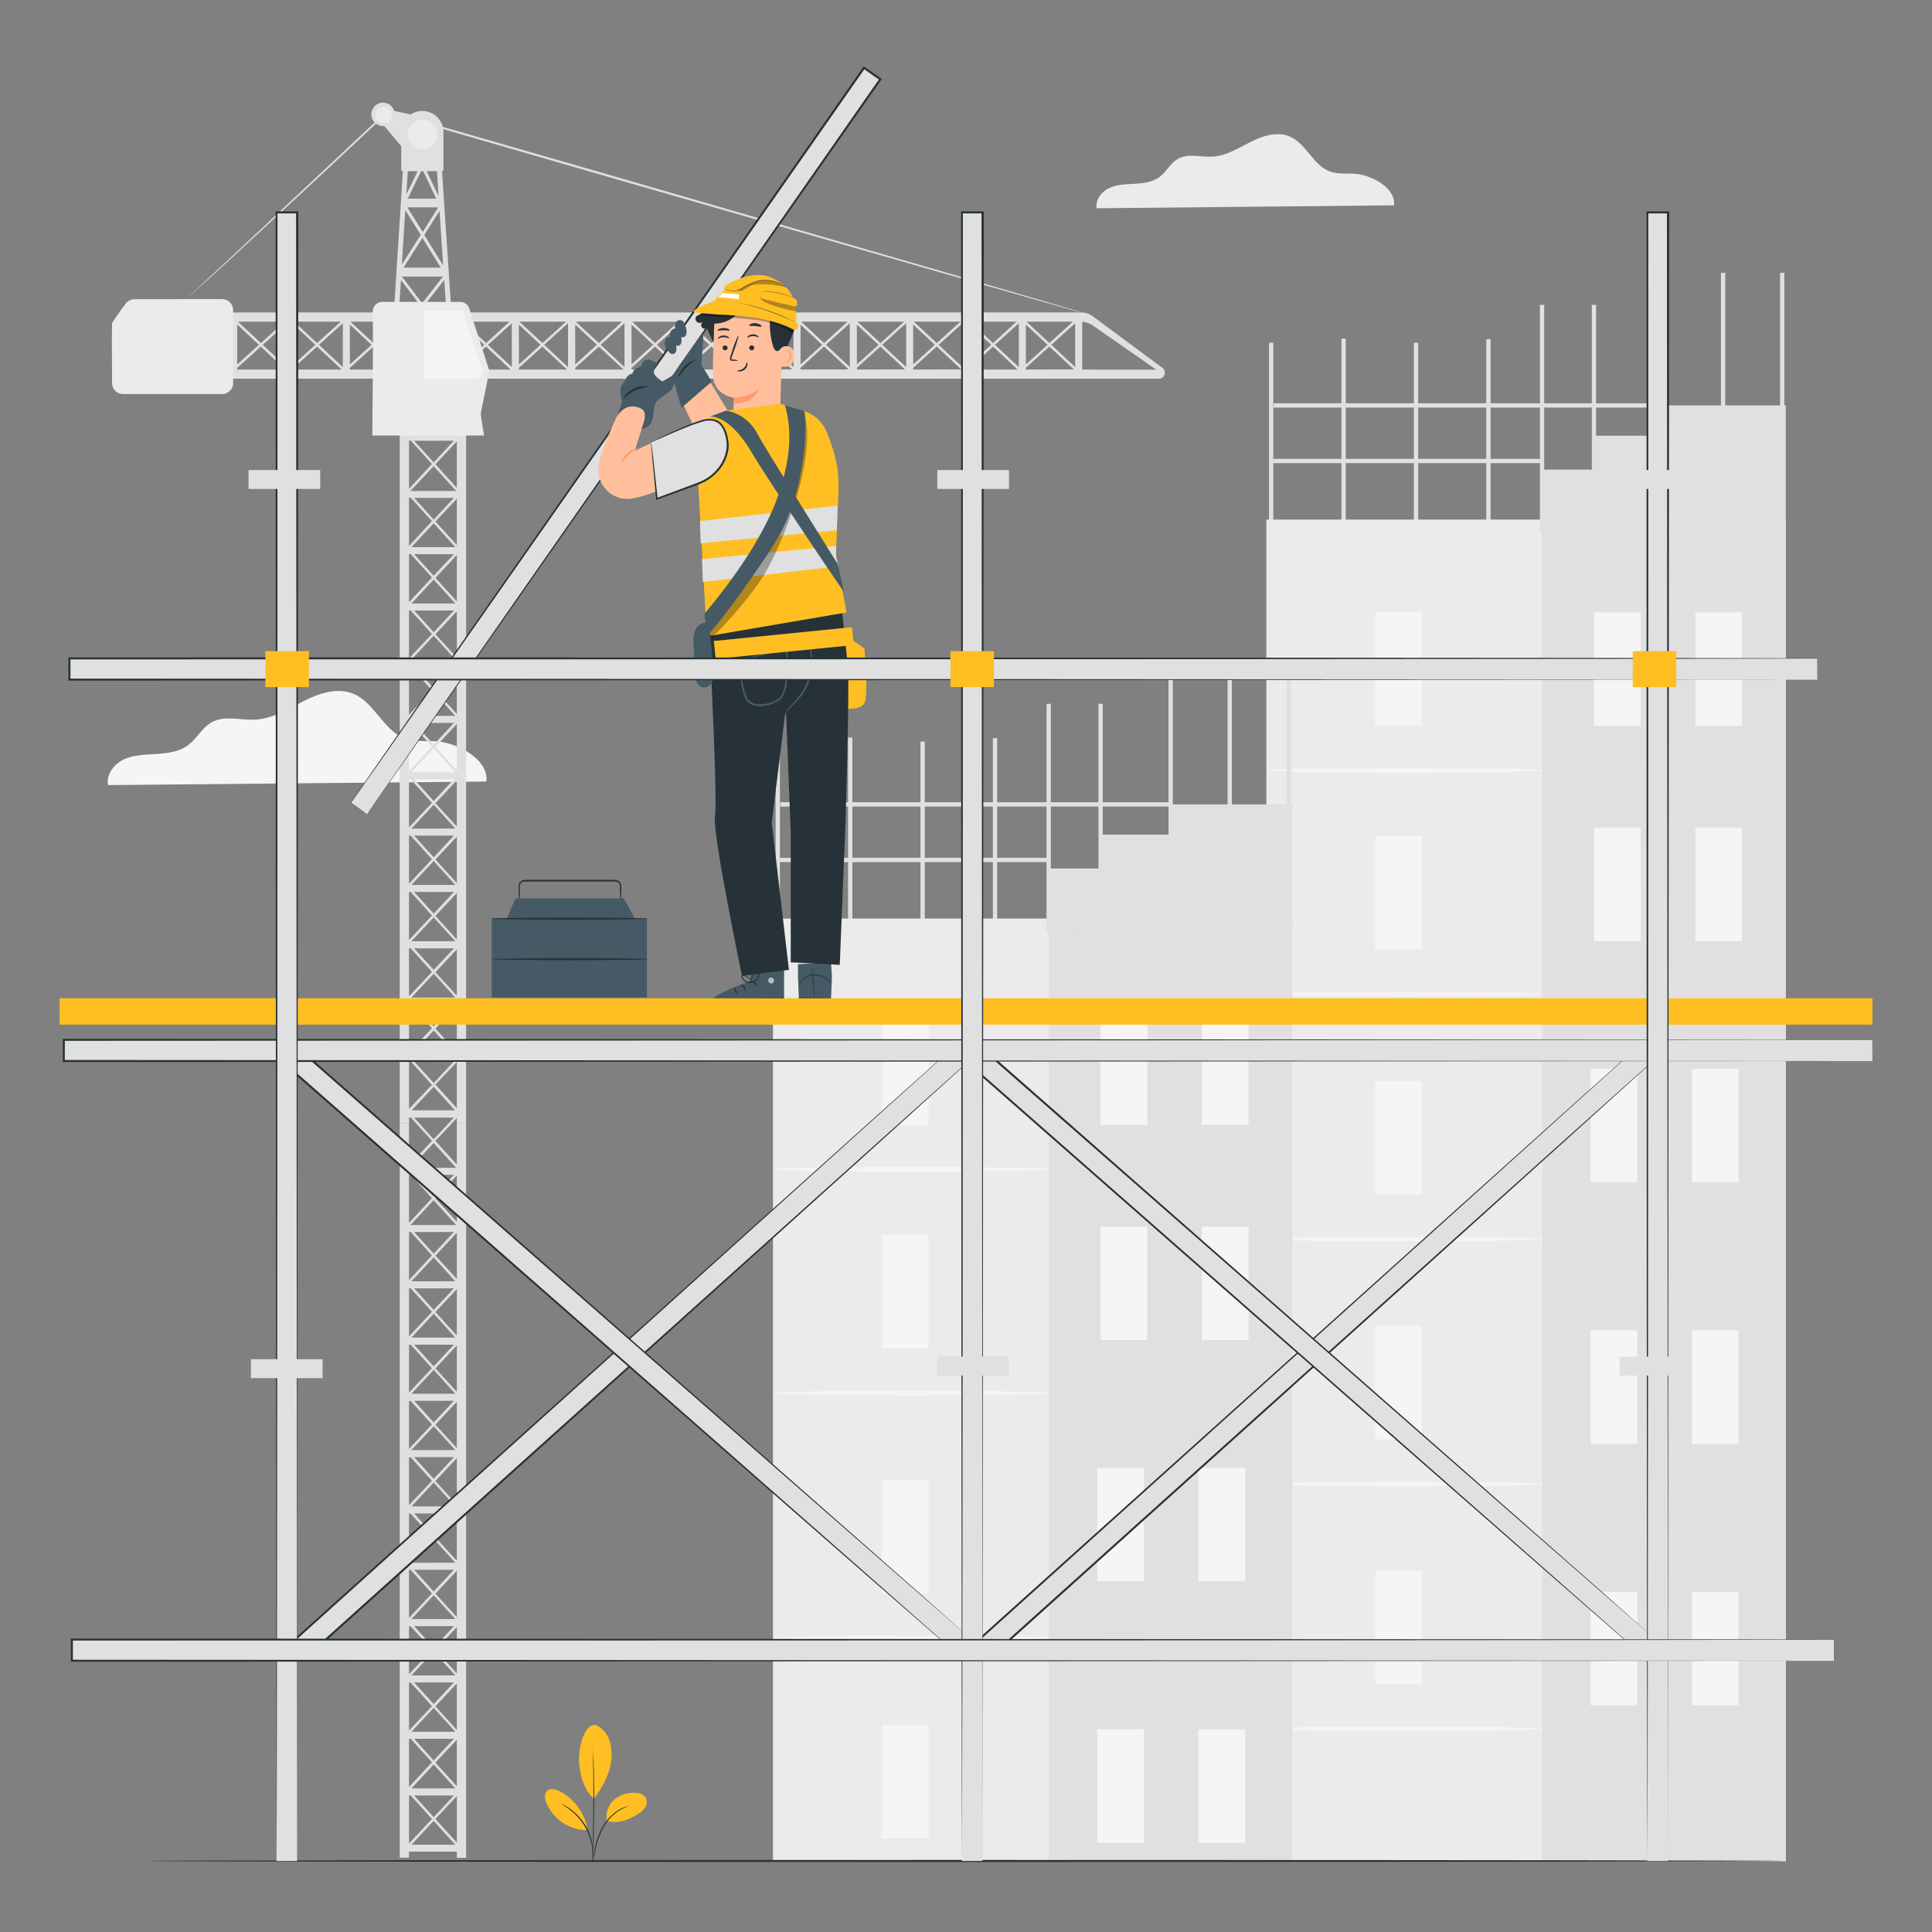 <svg xmlns="http://www.w3.org/2000/svg" viewBox="0 0 500 500"><rect x="0" y="0" width="500" height="500" fill="#808080" stroke="none"/><g id="freepik--background-complete--inject-20"><path d="M125.85,202.26c.75-5.44-6.93-9.91-12.7-10.38-2.75-.22-5.61.2-8.22-.71-5.64-2-7.9-9.26-13.41-11.59-4.12-1.74-8.87-.19-12.86,1.82s-7.94,4.54-12.41,4.83c-3.88.25-8.09-1.19-11.49.7-2.53,1.42-3.86,4.33-6.19,6s-5.26,2-8.09,2.2-5.76.18-8.34,1.36-4.71,3.91-4.18,6.69Z" style="fill:#f5f5f5"></path><rect x="384.65" y="87.78" width="1.11" height="58.94" style="fill:#e0e0e0"></rect><rect x="365.91" y="88.69" width="1.11" height="58.94" style="fill:#e0e0e0"></rect><rect x="347.16" y="87.62" width="1.11" height="58.94" style="fill:#e0e0e0"></rect><rect x="328.42" y="88.69" width="1.11" height="58.94" style="fill:#e0e0e0"></rect><rect x="327.73" y="134.47" width="134.43" height="347.22" style="fill:#ebebeb"></rect><rect x="399.13" y="134.47" width="63.03" height="347.22" style="fill:#e0e0e0"></rect><rect x="355.92" y="158.48" width="12.09" height="29.37" style="fill:#f5f5f5"></rect><path d="M399.13,199.37c0,.33-16,.6-35.7.6s-35.7-.27-35.7-.6,16-.6,35.7-.6S399.13,199,399.13,199.37Z" style="fill:#f5f5f5"></path><rect x="355.92" y="216.38" width="12.09" height="29.37" style="fill:#f5f5f5"></rect><path d="M399.13,257.27c0,.33-16,.6-35.7.6s-35.7-.27-35.7-.6,16-.6,35.7-.6S399.13,256.94,399.13,257.27Z" style="fill:#f5f5f5"></path><rect x="355.92" y="279.77" width="12.09" height="29.37" style="fill:#f5f5f5"></rect><path d="M399.13,320.66c0,.33-16,.6-35.7.6s-35.7-.27-35.7-.6,16-.6,35.7-.6S399.13,320.33,399.13,320.66Z" style="fill:#f5f5f5"></path><rect x="355.92" y="343.16" width="12.09" height="29.37" style="fill:#f5f5f5"></rect><path d="M399.13,384.05c0,.33-16,.6-35.7.6s-35.7-.27-35.7-.6,16-.6,35.7-.6S399.13,383.72,399.13,384.05Z" style="fill:#f5f5f5"></path><rect x="355.92" y="406.55" width="12.09" height="29.37" style="fill:#f5f5f5"></rect><path d="M399.13,447.44c0,.33-16,.6-35.7.6s-35.7-.27-35.7-.6,16-.6,35.7-.6S399.13,447.11,399.13,447.44Z" style="fill:#f5f5f5"></path><rect x="412.51" y="158.48" width="12.09" height="29.37" style="fill:#f5f5f5"></rect><rect x="438.74" y="158.48" width="12.09" height="29.37" style="fill:#f5f5f5"></rect><rect x="412.51" y="214.2" width="12.09" height="29.37" style="fill:#f5f5f5"></rect><rect x="438.74" y="214.2" width="12.09" height="29.37" style="fill:#f5f5f5"></rect><rect x="411.64" y="276.61" width="12.09" height="29.37" style="fill:#f5f5f5"></rect><rect x="437.86" y="276.61" width="12.09" height="29.37" style="fill:#f5f5f5"></rect><rect x="411.64" y="344.28" width="12.09" height="29.37" style="fill:#f5f5f5"></rect><rect x="437.86" y="344.28" width="12.09" height="29.37" style="fill:#f5f5f5"></rect><rect x="411.64" y="411.96" width="12.09" height="29.37" style="fill:#f5f5f5"></rect><rect x="437.86" y="411.96" width="12.09" height="29.37" style="fill:#f5f5f5"></rect><polygon points="399.13 137.51 399.13 121.53 412.51 121.53 412.51 112.76 430.64 112.76 430.64 104.92 462.16 104.92 462.16 136.26 399.13 137.51" style="fill:#e0e0e0"></polygon><rect x="398.53" y="78.9" width="1.11" height="58.94" style="fill:#e0e0e0"></rect><rect x="411.96" y="78.9" width="1.11" height="58.94" style="fill:#e0e0e0"></rect><rect x="430.09" y="70.6" width="1.11" height="58.94" style="fill:#e0e0e0"></rect><rect x="460.68" y="70.6" width="1.11" height="58.94" style="fill:#e0e0e0"></rect><rect x="445.38" y="70.6" width="1.11" height="58.94" style="fill:#e0e0e0"></rect><rect x="329.48" y="118.75" width="69.65" height="1.11" style="fill:#e0e0e0"></rect><rect x="329.62" y="104.37" width="101.17" height="1.11" style="fill:#e0e0e0"></rect><rect x="256.96" y="191.03" width="1.11" height="58.94" style="fill:#e0e0e0"></rect><rect x="238.22" y="191.93" width="1.11" height="58.94" style="fill:#e0e0e0"></rect><rect x="219.48" y="190.87" width="1.11" height="58.94" style="fill:#e0e0e0"></rect><rect x="200.73" y="191.93" width="1.11" height="58.94" style="fill:#e0e0e0"></rect><rect x="200.05" y="237.72" width="134.43" height="243.97" style="fill:#ebebeb"></rect><rect x="271.44" y="237.72" width="63.03" height="243.97" style="fill:#e0e0e0"></rect><rect x="228.23" y="261.73" width="12.09" height="29.37" style="fill:#f5f5f5"></rect><path d="M271.44,302.62c0,.33-16,.6-35.69.6s-35.7-.27-35.7-.6,16-.6,35.7-.6S271.44,302.29,271.44,302.62Z" style="fill:#f5f5f5"></path><rect x="228.23" y="319.63" width="12.09" height="29.37" style="fill:#f5f5f5"></rect><path d="M271.44,360.52c0,.33-16,.6-35.69.6s-35.7-.27-35.7-.6,16-.6,35.7-.6S271.44,360.19,271.44,360.52Z" style="fill:#f5f5f5"></path><rect x="228.23" y="383.02" width="12.09" height="29.37" style="fill:#f5f5f5"></rect><path d="M271.44,423.91c0,.33-16,.6-35.69.6s-35.7-.27-35.7-.6,16-.6,35.7-.6S271.44,423.58,271.44,423.91Z" style="fill:#f5f5f5"></path><rect x="228.23" y="446.41" width="12.09" height="29.37" style="fill:#f5f5f5"></rect><rect x="284.83" y="261.73" width="12.09" height="29.37" style="fill:#f5f5f5"></rect><rect x="311.05" y="261.73" width="12.09" height="29.37" style="fill:#f5f5f5"></rect><rect x="284.83" y="317.45" width="12.09" height="29.37" style="fill:#f5f5f5"></rect><rect x="311.05" y="317.45" width="12.09" height="29.37" style="fill:#f5f5f5"></rect><rect x="283.95" y="379.85" width="12.09" height="29.37" style="fill:#f5f5f5"></rect><rect x="310.17" y="379.85" width="12.09" height="29.37" style="fill:#f5f5f5"></rect><rect x="283.95" y="447.53" width="12.09" height="29.37" style="fill:#f5f5f5"></rect><rect x="310.17" y="447.53" width="12.09" height="29.37" style="fill:#f5f5f5"></rect><polygon points="271.44 240.76 271.44 224.78 284.83 224.78 284.83 216 302.96 216 302.96 208.17 334.47 208.17 334.47 239.51 271.44 240.76" style="fill:#e0e0e0"></polygon><rect x="270.84" y="182.15" width="1.11" height="58.94" style="fill:#e0e0e0"></rect><rect x="284.28" y="182.15" width="1.11" height="58.94" style="fill:#e0e0e0"></rect><rect x="302.41" y="173.85" width="1.11" height="58.94" style="fill:#e0e0e0"></rect><rect x="332.99" y="173.85" width="1.11" height="58.94" style="fill:#e0e0e0"></rect><rect x="317.7" y="173.85" width="1.11" height="58.94" style="fill:#e0e0e0"></rect><rect x="201.79" y="222" width="69.65" height="1.11" style="fill:#e0e0e0"></rect><rect x="201.93" y="207.62" width="101.17" height="1.11" style="fill:#e0e0e0"></rect><path d="M114.39,44.31h.07a.34.34,0,0,0,.3-.33V43.7h0V34.19a5.47,5.47,0,0,0-8.5-4.56L102,28.69A3,3,0,0,0,96.57,28a3,3,0,0,0,1,4.18,3,3,0,0,0,1.89.44l4.38,5.23v5.83h0V44a.33.33,0,0,0,.2.31l.13,0h.1l-2.32,36.1h1.31l.51-7.94,5,6.59-1,1.35h1l.53-.68.51.68h1l-1-1.34,5.17-6.63.52,8h1.31Zm-4.86,0,3.38,7.1h-7.39l3.47-7.1Zm.9,0h2.65l.43,6.47Zm-3.73,0h1.39l-2.93,6,.38-6Zm-1.81,10.07,4,6.4L104,68.42Zm.52-.72h8l-4,6.37Zm8.35.91.92,14.13-4.87-7.91Zm-4.44,7,4.74,7.7h-9.63Zm-5.3,10h10.62l-5.39,6.91Z" style="fill:#e0e0e0"></path><path d="M119.53,103.76h-1.3v7.59l-5.54-6.12,5.7-6.1h.67V97.31h-13.7v1.82h.92l5.51,6.09-5.94,6.36v-7.83h-2.4v187h2.4v-1.59h12.38v1.6h2.4v-187ZM106.28,260l5.51,6.08-5.94,6.36V260Zm.89,0h10.31l-5.24,5.61Zm-.7-1.83,5.77-6.17,5.59,6.17Zm-.62-.31V245.43h.43l5.51,6.09Zm1.32-12.44h10.31L112.24,251Zm-.7-1.82,5.77-6.18,5.59,6.17Zm-.62-.31V230.85h.43l5.51,6.09Zm1.32-12.45h10.31l-5.24,5.61Zm-.7-1.82,5.77-6.18,5.59,6.17Zm-.62-.31V216.27h.43l5.51,6.09Zm1.32-12.45h10.31l-5.24,5.61Zm-.7-1.82,5.77-6.18,5.59,6.17Zm-.62-.31V201.69h.43l5.51,6.09Zm1.32-12.45h10.31l-5.24,5.6Zm-.7-1.82,5.77-6.18,5.59,6.17Zm-.62-.31V187.11h.43l5.51,6.09Zm1.32-12.45h10.31l-5.24,5.6Zm-.7-1.82,5.77-6.18,5.59,6.17Zm-.62-.31V172.53h.43l5.51,6.09Zm1.32-12.45h10.31l-5.24,5.6Zm-.7-1.82,5.77-6.18,5.59,6.17Zm-.62-.31V158h.43l5.51,6.08ZM107.17,158h10.31l-5.24,5.61Zm-.7-1.82,5.77-6.17,5.59,6.17Zm-.62-.31V143.38h.43l5.51,6.08Zm1.32-12.44h10.31L112.24,149Zm-.7-1.83,5.77-6.17,5.59,6.17Zm-.62-.31V128.8h.43l5.51,6.08Zm1.32-12.44h10.31l-5.24,5.61Zm-.7,144,5.77-6.17,5.59,6.17Zm6.22-6.66,5.54-5.93v12.05Zm0-14.58,5.54-5.93v12Zm0-14.58,5.54-5.93v12.05Zm0-14.58,5.54-5.93v12Zm0-14.57,5.54-5.94V213.9Zm0-14.58,5.54-5.94v12Zm0-14.58,5.54-5.93v12Zm0-14.58,5.54-5.93v12Zm0-14.58,5.54-5.93v12Zm0-14.58,5.54-5.93v12Zm5.36-7.92H106.23l6-6.42Zm-5.36-6.91,5.54-5.93v12.05Zm-6.84,6.35V114h.43l5.51,6.09Zm0,148.18h.43l5.51,6.08L105.85,287Zm1.32,0h10.31l-5.24,5.61Zm11.06.16V286.8l-5.54-6.12Zm-6-155.18-5.07-5.6h10.31Zm0,161.6,5.59,6.17H106.47Zm-5.07-182h10.31l-5.24,5.61Zm10.88,13H106.23l6-6.43Z" style="fill:#e0e0e0"></path><path d="M300.83,95.2l-18-13.34a5.1,5.1,0,0,0-3-1H43.9v2.39H45V95.64H43.9V98H300a1.44,1.44,0,0,0,1.44-1.44v-.23A1.47,1.47,0,0,0,300.83,95.2Zm-29.24-6.41-5.93-5.54h12Zm6.66-5.13V95l-6.17-5.77ZM265.49,84l5.61,5.24-5.6,5.08ZM257,88.79l-5.93-5.54h12Zm6.66-5.13V95l-6.17-5.77ZM250.91,84l5.61,5.24-5.6,5.08Zm-8.48,4.79-5.93-5.54h12.05Zm6.66-5.13V95l-6.17-5.77ZM236.33,84l5.61,5.24-5.6,5.08Zm-8.48,4.79-5.93-5.54H234Zm6.66-5.13V95l-6.18-5.77ZM221.75,84l5.61,5.24-5.6,5.08Zm-8.48,4.79-5.93-5.54h12Zm6.66-5.13V95l-6.18-5.77ZM207.18,84l5.6,5.24-5.6,5.08Zm-8.48,4.79-5.94-5.54h12.05Zm6.65-5.13V95l-6.18-5.77ZM192.6,84l5.6,5.24-5.6,5.08Zm-8.48,4.79-5.94-5.54h12Zm6.65-5.13V95l-6.18-5.77ZM178,84l5.6,5.24L178,94.32Zm-8.48,4.79-5.93-5.54h12Zm6.65-5.13V95L170,89.25ZM163.44,84l5.61,5.24-5.61,5.08Zm-1.82,11-6.17-5.77,6.16-5.59Zm1.82.19,6.09-5.51,6.36,5.94H163.44Zm14.58,0,6.09-5.51,6.36,5.94H178Zm14.58,0,6.09-5.51,6.36,5.94H192.6Zm14.58,0,6.09-5.51,6.36,5.94H207.18Zm14.58,0,6.09-5.51,6.36,5.94H221.76Zm14.58,0,6.09-5.51,6.36,5.94H236.34Zm14.58,0L257,89.7l6.35,5.94H250.92Zm14.58,0,6.08-5.51,6.36,5.94H265.5Zm-104.43-12L155,88.79,149,83.25h12ZM46.81,84l5.6,5.24-5.6,5.08Zm.16-.75H59l-6.11,5.54Zm93.41,5.54-5.93-5.54H146.5ZM147,83.66V95l-6.17-5.77ZM134.28,84l5.61,5.24-5.6,5.08Zm-8.48,4.79-5.93-5.54h12Zm6.66-5.13V95l-6.17-5.77ZM119.7,84l5.61,5.24-5.6,5.08Zm-8.48,4.79-5.93-5.54h12Zm6.66-5.13V95l-6.17-5.77ZM105.12,84l5.61,5.24-5.6,5.08Zm-8.48,4.79-5.93-5.54h12.05Zm6.66-5.13V95l-6.18-5.77ZM90.54,84l5.61,5.24-5.6,5.08Zm-8.48,4.79-5.93-5.54H88.18Zm6.66-5.13V95l-6.18-5.77ZM76,84l5.61,5.24L76,94.32Zm-8.47,4.79-5.94-5.54h12Zm6.65-5.13V95L68,89.25ZM61.39,84,67,89.24l-5.6,5.08Zm-1.83-.34V95l-6.18-5.77Zm1.83,11.55,6.09-5.51,6.36,5.94H61.39Zm14.58,0,6.09-5.51,6.36,5.94H76Zm14.58,0,6.09-5.51L103,95.64H90.55Zm14.58,0,6.09-5.51,6.35,5.94H105.13Zm14.58,0,6.08-5.51,6.36,5.94H119.71Zm14.58,0,6.08-5.51,6.36,5.94H134.29ZM148.86,84l5.61,5.24-5.6,5.08ZM46.81,95.21,52.9,89.7l6.36,5.94H46.81Zm102.06.43v-.43L155,89.7l6.36,5.94H148.87Zm131.21,0V83.28a5.34,5.34,0,0,1,2.8,1l16.4,11.41Z" style="fill:#e0e0e0"></path><path d="M96.47,80.64c.14,8-.12,32.07-.12,32.07h28.93l-.77-4.75a4,4,0,0,1,0-1.47L126.65,96l-5.19-16.15a2.48,2.48,0,0,0-2.36-1.72H99A2.48,2.48,0,0,0,96.47,80.64Z" style="fill:#ebebeb"></path><polygon points="109.75 80.41 109.75 98.03 123.59 98.03 125.02 96.13 119.65 80.41 109.75 80.41" style="fill:#f5f5f5"></polygon><path d="M279.79,80.86l-.65-.16-1.9-.52L270,78.12l-26.74-7.64L155,45.09,100.15,29.2l.23-.05C84.62,43.89,71.32,56.26,61.94,64.92c-4.69,4.32-8.41,7.73-11,10-1.28,1.15-2.27,2-2.95,2.6A13.3,13.3,0,0,1,47,78.4l.26-.24c.17-.15.43-.35.75-.66l2.9-2.66c2.52-2.36,6.21-5.79,10.87-10.13L100.06,28.8l.09-.09.13,0,54.91,15.83,88.13,25.55,26.7,7.8,7.25,2.14,1.88.57Z" style="fill:#e0e0e0"></path><path d="M34.84,77.43a2.84,2.84,0,0,0-2.23,1.07c-1.34,1.67-3.37,4.72-3.55,5S29,94.08,29,99.17a2.84,2.84,0,0,0,2.84,2.8H57.49a2.85,2.85,0,0,0,2.85-2.84V80.25a2.85,2.85,0,0,0-2.85-2.84Z" style="fill:#ebebeb"></path><path d="M119.53,290.76h-1.3v10.62l-5.54-6.11,5.7-6.1h.67v-1.83h-13.7v1.82h.92l5.51,6.09-5.94,6.36V290.76h-2.4v190h2.4V479.2h12.38v1.6h2.4v-190ZM106.28,450l5.51,6.09-5.94,6.36V450Zm.89,0h10.31l-5.24,5.61Zm-.7-1.82,5.77-6.18,5.59,6.17Zm-.62-.31V435.46h.43l5.51,6.09Zm1.32-12.45h10.31l-5.24,5.6Zm-.7-1.82,5.77-6.18,5.59,6.17Zm-.62-.31V420.88h.43l5.51,6.09Zm1.32-12.45h10.31l-5.24,5.6Zm-.7-1.82,5.77-6.18,5.59,6.17Zm-.62-.31V406.3h.43l5.51,6.09Zm1.32-12.45h10.31l-5.24,5.6Zm-.7-1.82,5.77-6.17,5.59,6.16Zm-.62-.31V391.73h.43l5.51,6.08Zm1.32-12.45h10.31l-5.24,5.61Zm-.7-1.82,5.77-6.17,5.59,6.17Zm-.62-.31V377.15h.43l5.51,6.08Zm1.32-12.44h10.31l-5.24,5.61Zm-.7-1.83,5.77-6.17,5.59,6.17Zm-.62-.31V362.57h.43l5.51,6.08Zm1.32-12.44h10.31l-5.24,5.61Zm-.7-1.83,5.77-6.17,5.59,6.17Zm-.62-.31V348h.43l5.51,6.09ZM107.17,348h10.31l-5.24,5.61Zm-.7-1.83,5.77-6.17,5.59,6.17Zm-.62-.31V333.41h.43l5.51,6.09Zm1.32-12.44h10.31L112.24,339Zm-.7-1.82,5.77-6.18,5.59,6.17Zm-.62-.31V318.83h.43l5.51,6.09Zm1.32-12.45h10.31l-5.24,5.61Zm-.7,144,5.77-6.18,5.59,6.17Zm6.22-6.67,5.54-5.93v12.05Zm0-14.57,5.54-5.94v12.05Zm0-14.58,5.54-5.94v12Zm0-14.58,5.54-5.93v12Zm0-14.58,5.54-5.93v12Zm0-14.58,5.54-5.93v12.05Zm0-14.58,5.54-5.93v12Zm0-14.58,5.54-5.93V360.2Zm0-14.58,5.54-5.93v12.05Zm0-14.58,5.54-5.93V331Zm5.36-7.92H106.23l6-6.43Zm-5.36-6.91,5.54-5.93v12Zm-6.84,6.36V304h.43l5.51,6.09Zm0,148.17h.43l5.51,6.09-5.94,6.36Zm1.32,0h10.31l-5.24,5.61Zm11.06.16v12.05l-5.54-6.12Zm-6-155.18-5.07-5.6h10.31Zm0,161.6,5.59,6.17H106.47Zm-5.07-182h10.31l-5.24,5.6Zm10.88,13H106.23l6-6.43Z" style="fill:#e0e0e0"></path><path d="M113.2,34.77A3.81,3.81,0,1,1,109.39,31,3.81,3.81,0,0,1,113.2,34.77Z" style="fill:#ebebeb"></path><path d="M101.38,29.76a2.13,2.13,0,1,1-2.13-2.13A2.12,2.12,0,0,1,101.38,29.76Z" style="fill:#ebebeb"></path><path d="M360.75,53.14c.58-4.28-5.45-7.8-10-8.16-2.16-.18-4.41.15-6.46-.56-4.44-1.55-6.21-7.28-10.54-9.11-3.24-1.37-7-.15-10.11,1.43s-6.25,3.57-9.75,3.79c-3.06.2-6.37-.93-9,.56-2,1.11-3,3.4-4.86,4.75s-4.14,1.61-6.36,1.73-4.53.14-6.56,1.07-3.7,3.07-3.28,5.26Z" style="fill:#ebebeb"></path></g><g id="freepik--Floor--inject-20"><path d="M462.25,481.61c0,.15-95,.27-212.24.27s-212.26-.12-212.26-.27,95-.26,212.26-.26S462.25,481.47,462.25,481.61Z" style="fill:#263238"></path></g><g id="freepik--Plant--inject-20"><path d="M154.22,446.44a6.75,6.75,0,0,1,3.49,3.95,12,12,0,0,1,.46,5.35c-.39,3.47-2.37,7-4.49,9.75-2.93-2.55-3.6-7-3.8-9.28-.31-3.6,1.3-10.31,4.34-9.77" style="fill:#FFBF23"></path><path d="M157.08,471.23a5.74,5.74,0,0,1,1.85-5.46,7.66,7.66,0,0,1,5.63-1.76,3.17,3.17,0,0,1,2.46,1.11,2.44,2.44,0,0,1,0,2.49,4.92,4.92,0,0,1-1.84,1.81c-2.53,1.59-5.28,2.67-8.14,1.81" style="fill:#FFBF23"></path><path d="M153.33,481.87a3.74,3.74,0,0,1,.1-.71l.35-1.93a20.18,20.18,0,0,1,2-6.16,12.33,12.33,0,0,1,4.42-4.7,8.07,8.07,0,0,1,1.8-.79,4.24,4.24,0,0,1,.52-.14l.18,0a12.29,12.29,0,0,0-2.41,1.11,12.67,12.67,0,0,0-4.29,4.66,21.86,21.86,0,0,0-2,6.08c-.18.81-.32,1.46-.43,1.91A4.09,4.09,0,0,1,153.33,481.87Z" style="fill:#263238"></path><path d="M153.44,451.65a1.34,1.34,0,0,1,0,.32l.06.89c0,.78.08,1.9.13,3.29.09,2.79.16,6.63.14,10.88s-.12,8.1-.24,10.88c-.05,1.39-.11,2.51-.16,3.29,0,.37,0,.66-.06.9a1,1,0,0,1,0,.31s0-.11,0-.32,0-.52,0-.89c0-.81,0-1.93.08-3.3.07-2.78.15-6.62.17-10.87s0-8.09-.07-10.87c0-1.37,0-2.49,0-3.3,0-.36,0-.66,0-.89A1.14,1.14,0,0,1,153.44,451.65Z" style="fill:#263238"></path><path d="M152,473.34a13.45,13.45,0,0,0-7.34-9.84c-1-.47-2.25-.77-3.05-.05s-.63,2-.23,3.05A11.46,11.46,0,0,0,152,473.63" style="fill:#FFBF23"></path><path d="M145.16,466.8a2.89,2.89,0,0,1,.62.27,4.87,4.87,0,0,1,.7.37,9,9,0,0,1,.89.56,9.1,9.1,0,0,1,1,.77,10.85,10.85,0,0,1,1.09,1,13.64,13.64,0,0,1,3.43,5.73,14.49,14.49,0,0,1,.34,1.42,8.91,8.91,0,0,1,.17,1.27,8,8,0,0,1,.05,1.05,5,5,0,0,1,0,.8,2.87,2.87,0,0,1-.08.67c-.05,0,0-1-.12-2.5A11.24,11.24,0,0,0,153,477a10.71,10.71,0,0,0-.36-1.4,14.88,14.88,0,0,0-1.35-3,15.47,15.47,0,0,0-2-2.62,13.52,13.52,0,0,0-1.05-1,12,12,0,0,0-1-.78C146,467.25,145.13,466.84,145.16,466.8Z" style="fill:#263238"></path></g><g id="freepik--Toolbox--inject-20"><rect x="127.26" y="237.64" width="40.17" height="20.51" style="fill:#455a64"></rect><path d="M160.6,233.65a7.42,7.42,0,0,1-.1-1.46c0-.5,0-1.06-.05-1.7,0-.34,0-.7,0-1.07a1.18,1.18,0,0,0-.37-.95,1.31,1.31,0,0,0-1.08-.32h-1.43l-3.14,0-7.21,0-7.21,0-3.14,0c-.47,0-1,0-1.38,0a1.19,1.19,0,0,0-.85.68,3.09,3.09,0,0,0-.11,1.11c0,.37,0,.73,0,1.07,0,.64,0,1.2-.05,1.7a7.42,7.42,0,0,1-.1,1.46,7.42,7.42,0,0,1-.1-1.46c0-.5,0-1.06-.05-1.7,0-.34,0-.7,0-1.07v-.58a1.6,1.6,0,0,1,.11-.67,1.57,1.57,0,0,1,1.1-.93,12.24,12.24,0,0,1,1.47-.05l3.14,0,7.21,0,7.21,0,3.14,0H159a2.65,2.65,0,0,1,.72.08,1.7,1.7,0,0,1,.62.38,1.6,1.6,0,0,1,.45,1.22c0,.37,0,.73,0,1.07,0,.64,0,1.2-.05,1.7A7.42,7.42,0,0,1,160.6,233.65Z" style="fill:#263238"></path><polyline points="130.96 238.19 133.4 232.5 161.45 232.5 164.74 238.56 131.29 238.56" style="fill:#455a64"></polyline><path d="M167.67,248.23c0,.14-9,.26-20.15.26s-20.15-.12-20.15-.26,9-.26,20.15-.26S167.67,248.08,167.67,248.23Z" style="fill:#263238"></path><path d="M167.41,237.75c0,.14-9,.26-20.15.26s-20.15-.12-20.15-.26,9-.26,20.15-.26S167.41,237.61,167.41,237.75Z" style="fill:#263238"></path></g><g id="freepik--Character--inject-20"><path d="M176.53,103.91l5.92-7.26,6,9.82,25.38,7.7-4.38,9.92S182.05,113.22,181,112.52,176.53,103.91,176.53,103.91Z" style="fill:#ffbf9d"></path><path d="M218.57,164.3l5.13,3.51s1.16,12.43,0,14.2-4.62,1.38-4.62,1.38Z" style="fill:#FFBF23"></path><path d="M202.92,250.2v9.49l-19.52-.09c.14-1.93,10.86-5.77,10.86-5.77L194,250.2Z" style="fill:#455a64"></path><g style="opacity:0.6"><path d="M199.77,253a.84.84,0,0,1,.53.95.76.76,0,0,1-.9.56.87.87,0,0,1-.56-1,.78.78,0,0,1,1-.47" style="fill:#fff"></path></g><path d="M202.92,259.69v-1.52l-18.64.22s-1,.57-.88,1.21Z" style="fill:#263238"></path><path d="M194.26,254c0,.1.47.16.93.48s.71.74.8.7-.05-.61-.62-1S194.24,253.92,194.26,254Z" style="fill:#263238"></path><path d="M191.7,254.89c0,.1.38.27.7.69s.4.87.5.86.16-.56-.24-1.07S191.7,254.8,191.7,254.89Z" style="fill:#263238"></path><path d="M190.55,257.31c.08,0,.22-.47,0-1s-.68-.76-.72-.68.23.37.41.82S190.45,257.3,190.55,257.31Z" style="fill:#263238"></path><path d="M194.45,251.32c0,.09.47,0,1,0s.95.23,1,.15-.35-.44-1-.49S194.4,251.24,194.45,251.32Z" style="fill:#263238"></path><path d="M194.34,254.44a1.22,1.22,0,0,1-.05-.58,3.27,3.27,0,0,1,.52-1.5,2.85,2.85,0,0,1,.77-.78.66.66,0,0,1,.65-.12.72.72,0,0,1,.39.63,2.52,2.52,0,0,1-1.72,2.22,2.46,2.46,0,0,1-2.63-.77,1.52,1.52,0,0,1-.35-.59.61.61,0,0,1,0-.38.48.48,0,0,1,.27-.27.84.84,0,0,1,.61.06,3.79,3.79,0,0,1,.45.25,3.88,3.88,0,0,1,1.12,1.09,1.63,1.63,0,0,1,.27.5,5.86,5.86,0,0,0-1.49-1.41c-.26-.15-.6-.36-.88-.27-.12,0-.17.19-.11.36a1.51,1.51,0,0,0,.31.48,2.22,2.22,0,0,0,2.36.67,2.28,2.28,0,0,0,1.54-1.93.47.47,0,0,0-.23-.41.45.45,0,0,0-.43.09,3.06,3.06,0,0,0-.73.7,3.36,3.36,0,0,0-.57,1.39C194.35,254.23,194.36,254.44,194.34,254.44Z" style="fill:#263238"></path><polygon points="206.52 249.52 206.52 252.97 206.77 259.18 215.02 259.38 215.31 252.97 215.07 249.07 206.52 249.52" style="fill:#455a64"></polygon><path d="M210.85,258.71c.05,0-.07-1.89-.27-4.24s-.39-4.24-.44-4.25.07,1.9.26,4.24S210.8,258.71,210.85,258.71Z" style="fill:#263238"></path><polygon points="206.74 258.15 215.07 258.24 215.07 259.38 206.73 259.37 206.74 258.15" style="fill:#263238"></polygon><path d="M215.05,254.58a1.21,1.21,0,0,0-.21-.33,6,6,0,0,0-.73-.77,5.76,5.76,0,0,0-1.34-.88,4.48,4.48,0,0,0-5.14.94,3.71,3.71,0,0,0-.6.88c-.11.22-.15.36-.13.36a8.17,8.17,0,0,1,.86-1.12,4.44,4.44,0,0,1,3.09-1.25,5.13,5.13,0,0,1,3.14,1.2C214.68,254.16,215,254.61,215.05,254.58Z" style="fill:#263238"></path><rect x="43.29" y="111.55" width="232.01" height="5.15" transform="translate(-25.48 179.38) rotate(-55.07)" style="fill:#e0e0e0"></rect><path d="M95,210.7s.23-.35.68-1l2-2.9,7.7-11.09L133.71,155l93.9-134.64.06.36-4.21-2.94h0l.37-.06c-65.41,93.65-120.07,171.77-133,190.09v-.07l3.12,2.22,1.06.77L93.92,210l-3.19-2.19,0,0,0-.05C103.47,189.26,158,111.05,223.39,17.39l.15-.21.21.15h0L228,20.27l.22.15-.15.22L133.85,155.32,105.4,195.91l-7.72,11-2,2.85C95.22,210.39,95,210.7,95,210.7Z" style="fill:#263238"></path><path d="M183.74,168c0,.45,2,38.95,1.29,43.25s7,41.32,7,41.32L204.17,251l-4.44-38.06,3.41-27.84s4.55-6.82,5.9-11,0-16,0-16l-25.3,4.4Z" style="fill:#263238"></path><path d="M217.71,156.1c-.08,0,1.2,10.53,1.74,17,.41,5-.62,39.46-.62,39.46l-1.5,37.14-12.69-.65V215.73l-1.24-32.34-.53-7.94.9-17.39Z" style="fill:#263238"></path><path d="M202.46,86l-.55,20.28c-.09,3.44-.93,8.49-6.38,8.09h0c-4.69-.7-5.77-5.21-5.68-8.43,0-1.53.08-2.8.07-3,0,0-5.15-.62-5.38-5.74-.12-2.47.07-7.59.28-12.21A9.56,9.56,0,0,1,194,75.9h.5C199.87,76,202.74,80.63,202.46,86Z" style="fill:#ffbf9d"></path><path d="M189.86,102.94a12.3,12.3,0,0,0,6.6-2.19s-1.5,3.92-6.63,3.63Z" style="fill:#ff9a6c"></path><path d="M191,93.28a5.26,5.26,0,0,0-1.28-.18c-.2,0-.39,0-.43-.19a1,1,0,0,1,.11-.6c.17-.49.36-1,.54-1.55a27.07,27.07,0,0,0,1.21-4,25.3,25.3,0,0,0-1.53,3.94c-.18.54-.35,1.06-.52,1.55a1.2,1.2,0,0,0-.07.8.5.5,0,0,0,.34.28,2.38,2.38,0,0,0,.34,0A4.83,4.83,0,0,0,191,93.28Z" style="fill:#263238"></path><path d="M193.89,84.22c.08.2.77.08,1.58.16s1.49.28,1.59.1-.08-.27-.35-.45a2.56,2.56,0,0,0-1.18-.38,2.61,2.61,0,0,0-1.23.19C194,84,193.86,84.13,193.89,84.22Z" style="fill:#263238"></path><path d="M185.71,85.49c.08.16.76,0,1.57,0s1.47.13,1.57,0-.09-.22-.37-.36a2.87,2.87,0,0,0-1.19-.24,3,3,0,0,0-1.2.24C185.81,85.27,185.67,85.41,185.71,85.49Z" style="fill:#263238"></path><path d="M202.11,89.77c.08,0,3.48-1.16,3.49,2.34s-3.52,2.79-3.52,2.69S202.11,89.77,202.11,89.77Z" style="fill:#ffbf9d"></path><path d="M203.15,93.47s.06,0,.16.09a.59.59,0,0,0,.46,0,1.51,1.51,0,0,0,.69-1.36,2,2,0,0,0-.17-.87c-.11-.26-.27-.44-.46-.47a.31.31,0,0,0-.36.17c-.05.1,0,.17,0,.17s-.08-.06-.05-.2a.39.39,0,0,1,.14-.22.47.47,0,0,1,.34-.09.85.85,0,0,1,.63.54,2.08,2.08,0,0,1,.22,1,1.57,1.57,0,0,1-.89,1.51.65.65,0,0,1-.56-.09C203.15,93.55,203.13,93.48,203.15,93.47Z" style="fill:#ff9a6c"></path><path d="M180.58,81.63a1,1,0,0,0-.59.74,1.11,1.11,0,0,0,.74,1.13,1.43,1.43,0,0,0,1.37-.3,2.24,2.24,0,0,0-.45.42.9.9,0,0,0,1.26,1.26l0,0c.15.28.25.56.37.84h0l0,.06c.08.17.15.34.24.51h0l1.11,2.35c.13-1.43.09-3.47.23-4.9a8,8,0,0,0,5.81-2.41,9.43,9.43,0,0,1,2.55-2.38c1.38-.62,3-.07,4.38.49l-.06-.06a6.36,6.36,0,0,1,1.92,1.5,20,20,0,0,0,.53,8.46c.12.42.45,1.27.84,1.44.77.34,1-.46,1.51-.86a2.09,2.09,0,0,1,1.44-.3,37.3,37.3,0,0,0,1.73-4.2l-.09-.61-.11-1.4c-.68-1.26.24-1.9-.1-3.29s-.57-2.27-1.9-2.81h0c-1.19-.53-2.55-1.1-3.58-.3a4.8,4.8,0,0,0-3.47-3.87c-1.76-.53-4.11,0-5.84.6a10.15,10.15,0,0,0-3.79,2.67,45.72,45.72,0,0,0-3,3.66Z" style="fill:#263238"></path><g style="opacity:0.3"><path d="M205.18,86.52s-3.33-3-9.7-3.75-13.14-.69-14.5-1.34l1.64-.83L202.33,83l3.4,1.91Z"></path></g><path d="M198.21,71.37c.24,0,6,1.79,7.14,6.25s.62,5.76.62,5.76a2.63,2.63,0,0,1,.57.57c.23.3-.23,1.65-1,1.44-5.52-2.94-12.26-3.68-19.8-4L180,80.92c-1.65-.32,1.27-1.53,2-1.89.54-.27,3-1.22,3-1.22h0a16,16,0,0,1,2.59-2.89s-.46-.74.15-1.08S193.49,70.36,198.21,71.37Z" style="fill:#FFBF23"></path><path d="M184.75,77.79l.22,0,.65,0c.56,0,1.36.08,2.36.18a44.2,44.2,0,0,1,7.66,1.51A67.77,67.77,0,0,1,203,82.14c.93.38,1.67.7,2.19.92l.59.26.21.08-.2-.1-.59-.27c-.51-.23-1.25-.56-2.17-1a64.86,64.86,0,0,0-7.37-2.65A43.18,43.18,0,0,0,188,78C186,77.77,184.75,77.79,184.75,77.79Z" style="fill:#263238"></path><g style="opacity:0.3"><path d="M203.36,74.32s-6.22-1.47-9.14-.32l.34-.14c-.92.33-1.53,1-2.45,1.34a1.2,1.2,0,0,1-1.19-.09,39.05,39.05,0,0,1,3.69-1.9C197.21,72.21,200.9,72.26,203.36,74.32Z"></path></g><path d="M203.45,74.36a3.78,3.78,0,0,0-.53-.41,7.79,7.79,0,0,0-1.64-.85,9.11,9.11,0,0,0-2.66-.58,7.69,7.69,0,0,0-3.3.4,14.09,14.09,0,0,0-1.57.71c-.5.26-1,.49-1.43.75a7.91,7.91,0,0,1-1.27.68,2.67,2.67,0,0,1-1.23.16c-1.54-.09-2.46-.48-2.39-.57a.31.31,0,0,0,.12.13A1.93,1.93,0,0,0,188,75a8.42,8.42,0,0,0,1.81.32,2.68,2.68,0,0,0,1.26-.15,9.46,9.46,0,0,0,1.29-.68c.44-.26.93-.48,1.42-.74a14.09,14.09,0,0,1,1.57-.71,7.79,7.79,0,0,1,3.26-.4,9.5,9.5,0,0,1,2.64.56,8.15,8.15,0,0,1,1.63.81,3.74,3.74,0,0,1,.42.28Z" style="fill:#263238"></path><g style="opacity:0.3"><path d="M205.76,79.47l0-.2a22,22,0,0,0-3-.71,23.47,23.47,0,0,1-3.51-.9,5.14,5.14,0,0,1-2.46-1.28,1.31,1.31,0,0,0,.31,1.25,6.43,6.43,0,0,0,1.85,1,33.15,33.15,0,0,0,7,1.89A7.27,7.27,0,0,0,205.76,79.47Z"></path></g><path d="M205.15,77c.69.36,1.2.63,1.14,1.36,0,.51,0,.88-.56.93a1.18,1.18,0,0,1-.45-.07c-2.56-.71-5.24-1.17-7.8-1.88a1.16,1.16,0,0,1-.69-.38,1.18,1.18,0,0,1,.41-1.33,2.36,2.36,0,0,1,1.27-.12A24.23,24.23,0,0,1,205.08,77" style="fill:#FFBF23"></path><path d="M196.9,77.06a.74.74,0,0,1-.18-.35,1,1,0,0,1,.39-1,2.46,2.46,0,0,1,1.59-.23c.62.08,1.31.17,2,.29a20.62,20.62,0,0,1,3.59.91c.45.15.8.31,1.05.41l.27.13c.07,0,.1,0,.1,0l-.09,0-.27-.14a11.19,11.19,0,0,0-1-.45,19.29,19.29,0,0,0-3.59-.94c-.72-.12-1.41-.21-2-.28a2.48,2.48,0,0,0-1.64.27,1,1,0,0,0-.39,1,.56.56,0,0,0,.14.28Z" style="fill:#263238"></path><polygon points="186.96 75.82 191.29 76.18 191.2 77.41 185.88 76.92 186.96 75.82" style="fill:#fff"></polygon><path d="M185.81,87.63c.09.09.64-.34,1.44-.35s1.39.36,1.47.26-.06-.21-.31-.39a2,2,0,0,0-1.19-.33,2,2,0,0,0-1.14.39C185.84,87.41,185.76,87.58,185.81,87.63Z" style="fill:#263238"></path><path d="M193.89,90a.65.65,0,0,0,.64.65.64.64,0,0,0,.67-.61.66.66,0,0,0-.65-.64A.62.62,0,0,0,193.89,90Z" style="fill:#263238"></path><path d="M187,90a.66.66,0,0,0,.65.65.62.62,0,0,0,.66-.61.64.64,0,0,0-.64-.64A.63.63,0,0,0,187,90Z" style="fill:#263238"></path><path d="M193.42,87.34c.09.09.64-.34,1.44-.35s1.39.36,1.47.26-.05-.21-.31-.39a2,2,0,0,0-1.18-.33,2,2,0,0,0-1.15.39C193.45,87.12,193.37,87.29,193.42,87.34Z" style="fill:#263238"></path><path d="M190.94,93.3a5.24,5.24,0,0,0-1.3-.21c-.2,0-.4,0-.44-.19a1,1,0,0,1,.13-.6c.18-.5.36-1,.56-1.56a26.88,26.88,0,0,0,1.25-4.08,26.62,26.62,0,0,0-1.57,4c-.19.54-.37,1.07-.54,1.57a1.13,1.13,0,0,0-.09.8.54.54,0,0,0,.34.29,2.5,2.5,0,0,0,.35,0A5.86,5.86,0,0,0,190.94,93.3Z" style="fill:#263238"></path><path d="M193.29,93.79c-.13,0-.11.86-.83,1.49s-1.65.56-1.65.68.2.16.59.16a2.12,2.12,0,0,0,1.38-.51,1.91,1.91,0,0,0,.65-1.25C193.45,94,193.35,93.79,193.29,93.79Z" style="fill:#263238"></path><path d="M168,104.83l-3.74,11.84,10.62-5,.28,13.15s-9.45,4.72-13.5,4.27a7.51,7.51,0,0,1-6.64-9c.79-5.07,6.52-16.19,6.52-16.19Z" style="fill:#ffbf9d"></path><path d="M170.14,94.1s-2.69-2-3.75-.37l-.7,1.31a2.11,2.11,0,0,0-2,1.63,2.33,2.33,0,0,0-1.83,1.73,5,5,0,0,0-1.32,2.47,8.26,8.26,0,0,0,.5,3l-1.37,3.93s2.2-4.17,6.34-2c2,1.09,0,5.18,0,5.18s.3.14,1.3-.42,1.61-1.33,1.8-3.55a8.41,8.41,0,0,1,.75-3.18l3.79-2.8a7.27,7.27,0,0,0,1.06-2.65,14.69,14.69,0,0,0-.19-1.49l-3.05,1.82s-2.31-1.29-2.26-2.47A3.77,3.77,0,0,1,170.14,94.1Z" style="fill:#455a64"></path><path d="M181.89,109.07a42.82,42.82,0,0,1,6.1-2.82l14-1.77,6.08,1.92a9.42,9.42,0,0,1,5.94,5.54c.55,1.38,1.15,3,1.69,4.8A31,31,0,0,1,217,127l-.68,16.85,2.77,14.65-36.17,6.19-2.24-39.77Z" style="fill:#FFBF23"></path><polygon points="181.14 134.86 216.73 130.86 216.57 137.22 181.33 140.59 181.14 134.86" style="fill:#e0e0e0"></polygon><polygon points="181.67 144.7 216.41 141.29 216.38 144.03 216.97 146.56 181.88 150.61 181.67 144.7" style="fill:#e0e0e0"></polygon><path d="M185.71,163.56s9-9.08,13.08-16.61,12.74-28.53,9.32-40.55l-2.3-.72s1.56,12.07-1.89,21.29-18.21,31.19-18.21,31.19l-2.79,7.78Z" style="opacity:0.3"></path><path d="M203.12,104.83c2.4,8.14.82,16.89-2.66,25.93-4.14,9.8-10.64,19.06-18.15,28.09l.6,5.8s4.09-4.25,11.77-15.41c4.06-5.89,7.11-10.07,9.13-15.16a75.52,75.52,0,0,0,2.58-7.62c3.15-13.32,1.72-20.06,1.72-20.06Z" style="fill:#455a64"></path><path d="M168.52,114.47c-.19-1.81,1.43,14.3,1.46,14.65l10.68-3.92a11.77,11.77,0,0,0,7.26-7.39,7.84,7.84,0,0,0,.38-3.32c-.57-4.4-2.41-6.47-6-5.72C178.89,109.49,168.52,114.47,168.52,114.47Z" style="fill:#e0e0e0"></path><path d="M168.52,114.47a2.8,2.8,0,0,1,.57-.33l1.7-.85c1.48-.71,3.64-1.74,6.35-2.89a46.31,46.31,0,0,1,4.53-1.69,6.44,6.44,0,0,1,2.75-.25,3.88,3.88,0,0,1,2.54,1.47,7.55,7.55,0,0,1,1.26,2.8,10.06,10.06,0,0,1,.35,3.17,10.89,10.89,0,0,1-2.69,6,12.47,12.47,0,0,1-3.83,2.94c-1.45.69-2.88,1.11-4.26,1.64l-7.73,2.81-.27.1,0-.29c-.4-4.45-.74-8.17-1-10.85l-.24-3-.05-.79v-.12c.09,0,0,0,.05.05v.07a.23.23,0,0,1,0-.07s-.06-.07,0-.06l0,.12.11.79.36,3c.29,2.67.7,6.38,1.18,10.83l-.29-.18,7.71-2.86c1.36-.54,2.84-1,4.2-1.64a12,12,0,0,0,3.67-2.82,10.52,10.52,0,0,0,2.57-5.74,9.53,9.53,0,0,0-.32-3,7.22,7.22,0,0,0-1.15-2.62,3.45,3.45,0,0,0-2.24-1.32,6,6,0,0,0-2.56.22,47.72,47.72,0,0,0-4.51,1.61c-2.72,1.11-4.9,2.08-6.41,2.74l-1.73.75A3.39,3.39,0,0,1,168.52,114.47Z" style="fill:#263238"></path><path d="M183.59,107.84s4.76-1,10.79,9c5.86,9.75,24,36.35,24,36.35-.56-2.68-1.09-5.17-1.58-7.22,0,0-18.88-30.11-20.71-33.55a11.34,11.34,0,0,0-8.13-6.15Z" style="fill:#455a64"></path><path d="M182.89,161.14a3.05,3.05,0,0,0-3,2.05,8.81,8.81,0,0,0-.37,3.86l.36,7.07a7.14,7.14,0,0,0,.37,2.26,2.4,2.4,0,0,0,1.6,1.53,2.45,2.45,0,0,0,2.58-1.65,7.05,7.05,0,0,0,.2-3.3q-.52-5.58-1.06-11.18" style="fill:#455a64"></path><path d="M165.14,116.1a15.4,15.4,0,0,0-2.56,1.66,15.88,15.88,0,0,0-1.8,2.47,4.74,4.74,0,0,1,4.36-4.13Z" style="fill:#ff9a6c"></path><path d="M167.7,100.1a15.57,15.57,0,0,0-3.53,1,14.86,14.86,0,0,0-2.92,2.22c-.06,0,.11-.44.55-1a6.5,6.5,0,0,1,2.14-1.7,6.68,6.68,0,0,1,2.64-.68C167.28,99.92,167.7,100,167.7,100.1Z" style="fill:#263238"></path><path d="M209.64,165.94a15.06,15.06,0,0,1,.39,3.12,20,20,0,0,1-.74,7.57,11.65,11.65,0,0,1-2.07,3.69c-.82,1-1.64,1.81-2.3,2.52-1.34,1.39-2,2.39-2,2.35a8.73,8.73,0,0,1,1.78-2.6c1.24-1.48,3.24-3.34,4.15-6.13a22.28,22.28,0,0,0,.86-7.39A23.87,23.87,0,0,1,209.64,165.94Z" style="fill:#455a64"></path><path d="M191.2,171a15.5,15.5,0,0,1,.33,1.77c.2,1.14.46,2.8.91,4.82a15.3,15.3,0,0,0,1,3.18,3.62,3.62,0,0,0,3.18,1.46,8.36,8.36,0,0,0,4-.92,6.77,6.77,0,0,0,.92-.58,1.59,1.59,0,0,0,.37-.36,1.31,1.31,0,0,0,.31-.42,7.59,7.59,0,0,0,.78-2.11,39.9,39.9,0,0,0,.35-10l.29.21c-3.65.91-6.74,1.65-8.93,2.17l-2.58.6a7.68,7.68,0,0,1-1,.19,4.36,4.36,0,0,1,.84-.28l2.5-.7c2.17-.6,5.29-1.46,9-2.43l.27-.07,0,.27c.13,1.52.21,3.14.19,4.84a29,29,0,0,1-.49,5.32,7.79,7.79,0,0,1-.85,2.27,1.72,1.72,0,0,1-.36.5,3,3,0,0,1-.45.43,9.43,9.43,0,0,1-1,.61,8.71,8.71,0,0,1-4.29,1,5.8,5.8,0,0,1-2-.43,2.94,2.94,0,0,1-1.51-1.31,15.36,15.36,0,0,1-1-3.3c-.4-2-.61-3.72-.75-4.87-.06-.58-.11-1-.13-1.33A1.4,1.4,0,0,1,191.2,171Z" style="fill:#455a64"></path><rect x="183.41" y="164.08" width="35.75" height="4.63" transform="matrix(1, -0.1, 0.1, 1, -15.08, 20.15)" style="fill:#FFBF23"></rect><path d="M174.26,87.66a1.15,1.15,0,0,0-1.65-.22,1.8,1.8,0,0,0-.55,1.71,4.12,4.12,0,0,0,.84,1.67,2.72,2.72,0,0,0,.6.62,1,1,0,0,0,.83.16,1,1,0,0,0,.59-.58,2.15,2.15,0,0,0,.13-.84,5.52,5.52,0,0,0-.76-2.77" style="fill:#455a64"></path><path d="M175.6,85.54a1.15,1.15,0,0,0-1.65-.21A1.8,1.8,0,0,0,173.4,87a4.12,4.12,0,0,0,.84,1.67,2.72,2.72,0,0,0,.6.62,1,1,0,0,0,.83.16,1,1,0,0,0,.59-.58,2.23,2.23,0,0,0,.13-.85,5.55,5.55,0,0,0-.76-2.77" style="fill:#455a64"></path><path d="M176.89,83.31a1.17,1.17,0,0,0-1.66-.22,1.79,1.79,0,0,0-.54,1.71,4,4,0,0,0,.84,1.67,2.53,2.53,0,0,0,.6.62.9.9,0,0,0,1.42-.42,2.35,2.35,0,0,0,.13-.84,4.74,4.74,0,0,0-.79-2.52" style="fill:#455a64"></path><path d="M176.39,105.52s-2.14-6.85-2.23-8.19c-.06-.77,7.89-11.31,7.89-11.31s-.23,3.8-.35,6.23l-.23,2.07,2.74,4.43Z" style="fill:#455a64"></path><path d="M179.88,93.12c.08.14-1.17.84-2.37,2.1s-1.86,2.51-2,2.45a6.84,6.84,0,0,1,4.37-4.55Z" style="fill:#263238"></path></g><g id="freepik--Scaffold--inject-20"><rect x="15.43" y="258.35" width="469.15" height="6.83" style="fill:#FFBF23"></rect><polygon points="247.07 270.75 250.53 274.82 78.7 429.38 75.25 425.31 247.07 270.75" style="fill:#e0e0e0"></polygon><path d="M247.07,270.75l-.88.82-2.59,2.35-10,9-36.71,33.12L75.42,425.5l0-.36,3.45,4.07h0l-.38,0c84.5-76,155.11-139.4,172-154.41v.08l-2.55-3.07-.86-1s.29.32.87,1l2.63,3.05,0,0,0,0c-16.7,15.18-87.2,78.71-171.69,154.71l-.2.18-.17-.21h0l-3.44-4.07-.17-.19.19-.17L196.87,315.7l36.76-33,10-8.92,2.59-2.31Z" style="fill:#263238"></path><polygon points="251.55 424.34 247.91 428.25 74.22 275.79 77.86 271.88 251.55 424.34" style="fill:#e0e0e0"></polygon><path d="M251.55,424.34s-.32-.26-.92-.78l-2.64-2.3-10.13-8.84-37.2-32.55-123-107.79.36,0L74.42,276h0l0-.38c85.41,75,156.67,137.64,173.55,152.62h-.07l2.74-2.89.94-1s-.28.33-.88,1l-2.72,3,0,0,0,0C230.83,413.49,159.46,351,74.05,276l-.2-.17.18-.2h0l3.63-3.9.17-.18.19.16L201,379.77l37.05,32.63,10,8.86,2.6,2.3Z" style="fill:#263238"></path><polygon points="424.08 270.75 427.53 274.82 255.71 429.38 252.25 425.31 424.08 270.75" style="fill:#e0e0e0"></polygon><path d="M424.08,270.75l-.89.82-2.59,2.35-10,9-36.7,33.12L252.43,425.5l0-.36,3.45,4.07h0l-.37,0c84.49-76,155.1-139.4,172-154.41v.08l-2.55-3.07-.86-1s.29.32.87,1l2.62,3.05,0,0,0,0c-16.71,15.18-87.2,78.71-171.69,154.71l-.2.18-.17-.21h0l-3.45-4.07-.16-.19.19-.17L373.87,315.7l36.76-33,10-8.92,2.59-2.31Z" style="fill:#263238"></path><polygon points="428.56 424.34 424.92 428.25 251.23 275.79 254.87 271.88 428.56 424.34" style="fill:#e0e0e0"></polygon><path d="M428.56,424.34s-.32-.26-.92-.78l-2.65-2.3-10.12-8.84-37.21-32.55-123-107.79.36,0-3.64,3.9h0l0-.38c85.41,75,156.66,137.64,173.55,152.62h-.07l2.74-2.89.94-1s-.29.33-.89,1-1.51,1.66-2.72,3l0,0,0,0c-17-14.8-88.42-77.34-173.83-152.31l-.2-.17.19-.2h0l3.64-3.9.17-.18.19.16L378,379.77l37.06,32.63,10,8.86,2.59,2.3Z" style="fill:#263238"></path><rect x="16.49" y="269.13" width="468.08" height="5.49" style="fill:#e0e0e0"></rect><path d="M484.57,274.63c0-.21,0-1.14,0-5.5l0,0-468.06.23h0l.26-.26v5.5l-.26-.27,468.08.27-468.08.26h-.26v-6h.28l468.06.23h0v0C484.58,273.49,484.57,274.42,484.57,274.63Z" style="fill:#263238"></path><rect x="71.55" y="54.97" width="5.34" height="426.65" style="fill:#e0e0e0"></rect><path d="M76.89,481.61c0-2.85-.12-190.53-.26-426.64l.26.26H71.55l.26-.26c0,220.46-.1,402.29-.23,426.64l0,0,5.34,0-5.34,0h0v0c-.13-24.35-.23-206.18-.23-426.64v-.26h5.86V55C77,291.08,76.89,478.76,76.89,481.61Z" style="fill:#263238"></path><rect x="248.93" y="54.97" width="5.34" height="426.65" style="fill:#e0e0e0"></rect><path d="M254.28,481.61c0-2.85-.12-190.53-.26-426.64l.26.26h-5.35l.26-.26c0,220.46-.1,402.29-.22,426.64l0,0,5.35,0-5.35,0h0v0c-.13-24.35-.23-206.18-.23-426.64v-.26h5.87V55C254.39,291.08,254.28,478.76,254.28,481.61Z" style="fill:#263238"></path><rect x="426.32" y="54.97" width="5.34" height="426.65" style="fill:#e0e0e0"></rect><path d="M431.66,481.61c0-2.85-.11-190.53-.26-426.64l.26.26h-5.34l.26-.26c0,220.46-.1,402.29-.23,426.64l0,0,5.34,0-5.34,0h0v0c-.13-24.35-.23-206.18-.23-426.64v-.26h5.86V55C431.78,291.08,431.66,478.76,431.66,481.61Z" style="fill:#263238"></path><rect x="18.61" y="424.34" width="455.99" height="5.49" style="fill:#e0e0e0"></rect><path d="M474.6,429.83c0-.2,0-1.17,0-5.49l0,0c-25,.13-219.79.23-456,.23h0l.26-.26v5.49l-.26-.26,456,.26-456,.26h-.26v-6h.28l456,.23h0v0C474.61,428.66,474.6,429.63,474.6,429.83Z" style="fill:#263238"></path><rect x="17.94" y="170.42" width="452.37" height="5.49" style="fill:#e0e0e0"></rect><path d="M470.32,175.91c0-.21,0-1.18,0-5.49l0,0c-25,.13-218.18.23-452.35.23h0l.26-.26v5.49l-.26-.26,452.38.26-452.38.26h-.26v-6H18c234.17,0,427.32.1,452.35.22h0v0C470.33,174.73,470.32,175.7,470.32,175.91Z" style="fill:#263238"></path><rect x="68.68" y="168.51" width="11.26" height="9.31" style="fill:#FFBF23"></rect><rect x="245.97" y="168.51" width="11.26" height="9.31" style="fill:#FFBF23"></rect><rect x="422.56" y="168.51" width="11.26" height="9.31" style="fill:#FFBF23"></rect><rect x="64.94" y="351.76" width="18.55" height="4.9" style="fill:#e0e0e0"></rect><rect x="64.32" y="121.64" width="18.55" height="4.9" style="fill:#e0e0e0"></rect><rect x="242.58" y="351.09" width="18.55" height="4.9" style="fill:#e0e0e0"></rect><rect x="419.18" y="351.09" width="18.55" height="4.9" style="fill:#e0e0e0"></rect><rect x="242.58" y="121.64" width="18.55" height="4.9" style="fill:#e0e0e0"></rect><rect x="419.18" y="121.64" width="18.55" height="4.9" style="fill:#e0e0e0"></rect></g></svg>
